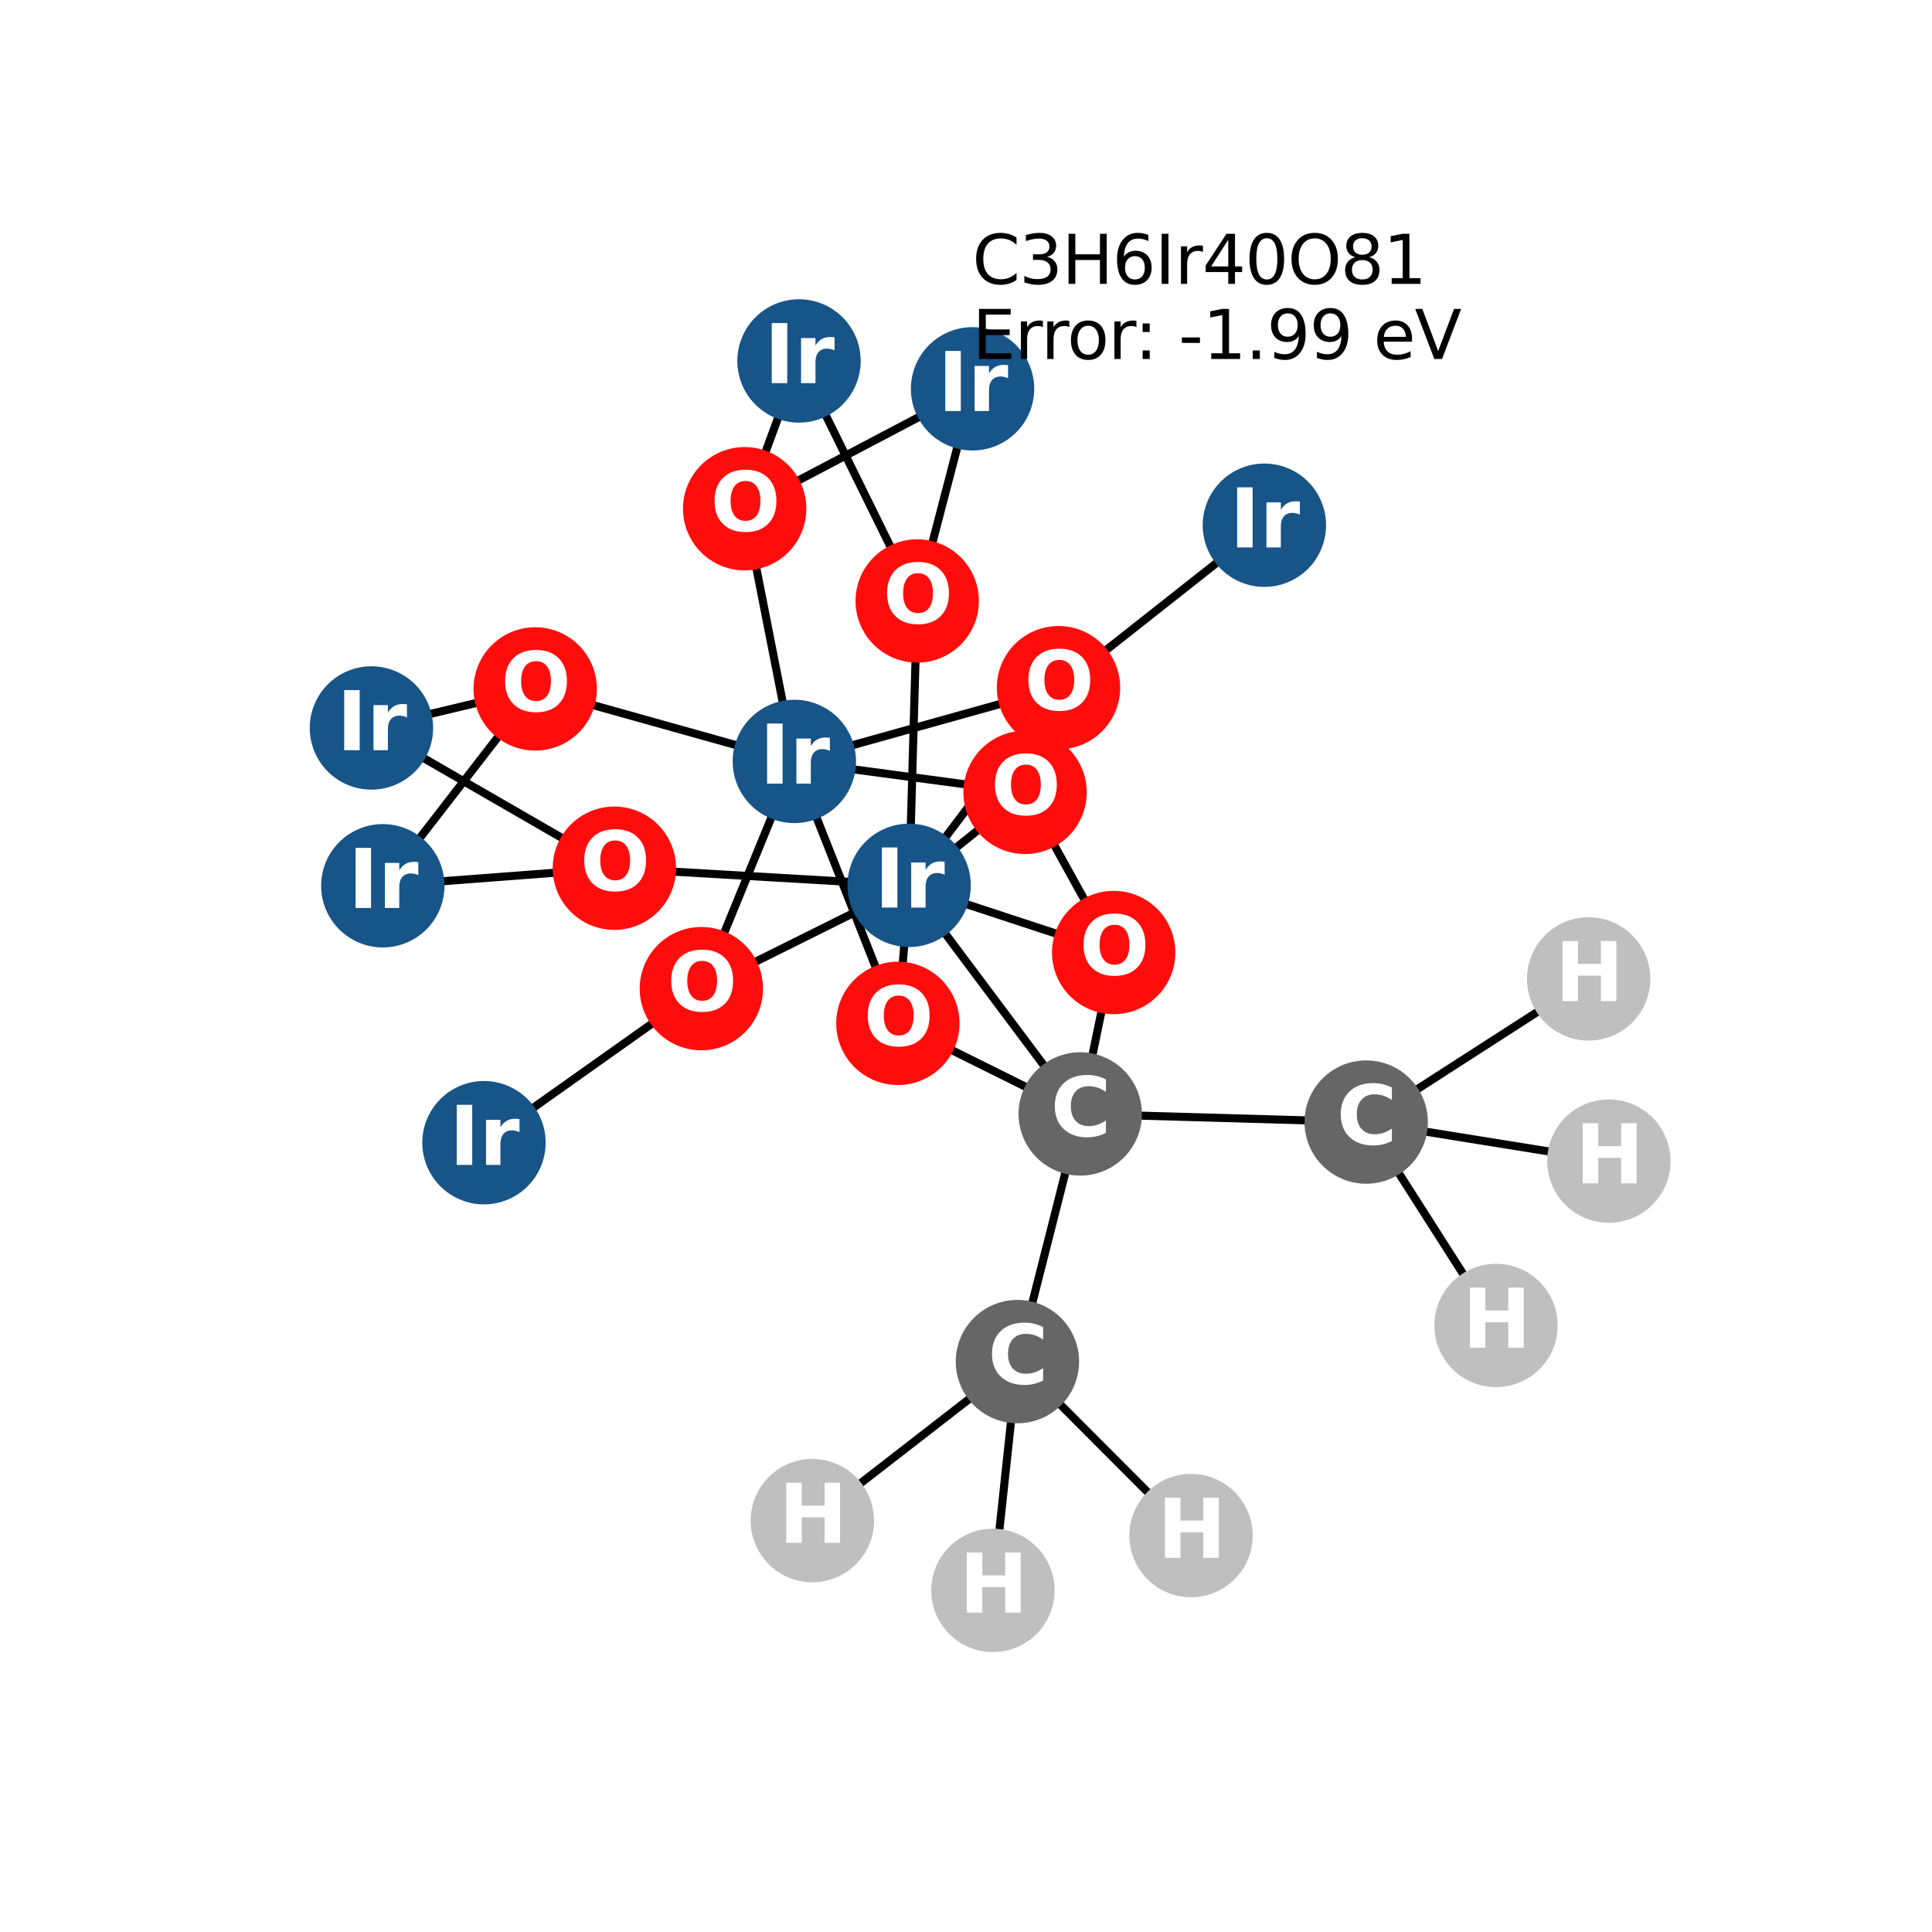 <?xml version="1.0" encoding="utf-8" standalone="no"?>
<!DOCTYPE svg PUBLIC "-//W3C//DTD SVG 1.1//EN"
  "http://www.w3.org/Graphics/SVG/1.1/DTD/svg11.dtd">
<svg xmlns:xlink="http://www.w3.org/1999/xlink" width="288pt" height="288pt" viewBox="0 0 288 288" xmlns="http://www.w3.org/2000/svg" version="1.1">
 <defs>
  <style type="text/css">*{stroke-linejoin: round; stroke-linecap: butt}</style>
 </defs>
 <g id="figure_1">
  <g id="patch_1">
   <path d="M 0 288 
L 288 288 
L 288 0 
L 0 0 
z
" style="fill: #ffffff"/>
  </g>
  <g id="axes_1">
   <g id="LineCollection_1">
    <path d="M 236.819 145.924 
L 203.656 167.266 
" clip-path="url(#pf3b4220f31)" style="fill: none; stroke: #000000; stroke-width: 1.2"/>
    <path d="M 166.014 141.993 
L 135.521 131.977 
" clip-path="url(#pf3b4220f31)" style="fill: none; stroke: #000000; stroke-width: 1.2"/>
    <path d="M 166.014 141.993 
L 152.806 118.117 
" clip-path="url(#pf3b4220f31)" style="fill: none; stroke: #000000; stroke-width: 1.2"/>
    <path d="M 166.014 141.993 
L 161.03 166.054 
" clip-path="url(#pf3b4220f31)" style="fill: none; stroke: #000000; stroke-width: 1.2"/>
    <path d="M 157.787 102.511 
L 188.479 78.293 
" clip-path="url(#pf3b4220f31)" style="fill: none; stroke: #000000; stroke-width: 1.2"/>
    <path d="M 157.787 102.511 
L 135.521 131.977 
" clip-path="url(#pf3b4220f31)" style="fill: none; stroke: #000000; stroke-width: 1.2"/>
    <path d="M 157.787 102.511 
L 118.413 113.505 
" clip-path="url(#pf3b4220f31)" style="fill: none; stroke: #000000; stroke-width: 1.2"/>
    <path d="M 144.976 57.96 
L 136.727 89.586 
" clip-path="url(#pf3b4220f31)" style="fill: none; stroke: #000000; stroke-width: 1.2"/>
    <path d="M 144.976 57.96 
L 111.008 75.834 
" clip-path="url(#pf3b4220f31)" style="fill: none; stroke: #000000; stroke-width: 1.2"/>
    <path d="M 152.806 118.117 
L 135.521 131.977 
" clip-path="url(#pf3b4220f31)" style="fill: none; stroke: #000000; stroke-width: 1.2"/>
    <path d="M 152.806 118.117 
L 118.413 113.505 
" clip-path="url(#pf3b4220f31)" style="fill: none; stroke: #000000; stroke-width: 1.2"/>
    <path d="M 55.369 108.516 
L 91.58 129.423 
" clip-path="url(#pf3b4220f31)" style="fill: none; stroke: #000000; stroke-width: 1.2"/>
    <path d="M 55.369 108.516 
L 79.784 102.697 
" clip-path="url(#pf3b4220f31)" style="fill: none; stroke: #000000; stroke-width: 1.2"/>
    <path d="M 91.58 129.423 
L 135.521 131.977 
" clip-path="url(#pf3b4220f31)" style="fill: none; stroke: #000000; stroke-width: 1.2"/>
    <path d="M 91.58 129.423 
L 57.065 132.04 
" clip-path="url(#pf3b4220f31)" style="fill: none; stroke: #000000; stroke-width: 1.2"/>
    <path d="M 135.521 131.977 
L 136.727 89.586 
" clip-path="url(#pf3b4220f31)" style="fill: none; stroke: #000000; stroke-width: 1.2"/>
    <path d="M 135.521 131.977 
L 104.55 147.377 
" clip-path="url(#pf3b4220f31)" style="fill: none; stroke: #000000; stroke-width: 1.2"/>
    <path d="M 135.521 131.977 
L 133.846 152.55 
" clip-path="url(#pf3b4220f31)" style="fill: none; stroke: #000000; stroke-width: 1.2"/>
    <path d="M 135.521 131.977 
L 161.03 166.054 
" clip-path="url(#pf3b4220f31)" style="fill: none; stroke: #000000; stroke-width: 1.2"/>
    <path d="M 119.106 53.804 
L 136.727 89.586 
" clip-path="url(#pf3b4220f31)" style="fill: none; stroke: #000000; stroke-width: 1.2"/>
    <path d="M 119.106 53.804 
L 111.008 75.834 
" clip-path="url(#pf3b4220f31)" style="fill: none; stroke: #000000; stroke-width: 1.2"/>
    <path d="M 111.008 75.834 
L 118.413 113.505 
" clip-path="url(#pf3b4220f31)" style="fill: none; stroke: #000000; stroke-width: 1.2"/>
    <path d="M 72.146 170.34 
L 104.55 147.377 
" clip-path="url(#pf3b4220f31)" style="fill: none; stroke: #000000; stroke-width: 1.2"/>
    <path d="M 57.065 132.04 
L 79.784 102.697 
" clip-path="url(#pf3b4220f31)" style="fill: none; stroke: #000000; stroke-width: 1.2"/>
    <path d="M 118.413 113.505 
L 104.55 147.377 
" clip-path="url(#pf3b4220f31)" style="fill: none; stroke: #000000; stroke-width: 1.2"/>
    <path d="M 118.413 113.505 
L 133.846 152.55 
" clip-path="url(#pf3b4220f31)" style="fill: none; stroke: #000000; stroke-width: 1.2"/>
    <path d="M 118.413 113.505 
L 79.784 102.697 
" clip-path="url(#pf3b4220f31)" style="fill: none; stroke: #000000; stroke-width: 1.2"/>
    <path d="M 133.846 152.55 
L 161.03 166.054 
" clip-path="url(#pf3b4220f31)" style="fill: none; stroke: #000000; stroke-width: 1.2"/>
    <path d="M 161.03 166.054 
L 151.666 202.97 
" clip-path="url(#pf3b4220f31)" style="fill: none; stroke: #000000; stroke-width: 1.2"/>
    <path d="M 161.03 166.054 
L 203.656 167.266 
" clip-path="url(#pf3b4220f31)" style="fill: none; stroke: #000000; stroke-width: 1.2"/>
    <path d="M 151.666 202.97 
L 121.096 226.676 
" clip-path="url(#pf3b4220f31)" style="fill: none; stroke: #000000; stroke-width: 1.2"/>
    <path d="M 151.666 202.97 
L 148.015 237.076 
" clip-path="url(#pf3b4220f31)" style="fill: none; stroke: #000000; stroke-width: 1.2"/>
    <path d="M 151.666 202.97 
L 177.545 228.907 
" clip-path="url(#pf3b4220f31)" style="fill: none; stroke: #000000; stroke-width: 1.2"/>
    <path d="M 203.656 167.266 
L 223.009 197.585 
" clip-path="url(#pf3b4220f31)" style="fill: none; stroke: #000000; stroke-width: 1.2"/>
    <path d="M 203.656 167.266 
L 239.831 173.086 
" clip-path="url(#pf3b4220f31)" style="fill: none; stroke: #000000; stroke-width: 1.2"/>
   </g>
   <g id="PathCollection_1">
    <defs>
     <path id="C0_0_1004d843ca" d="M 0 8.944 
C 2.372 8.944 4.647 8.002 6.325 6.325 
C 8.002 4.647 8.944 2.372 8.944 -0 
C 8.944 -2.372 8.002 -4.647 6.325 -6.325 
C 4.647 -8.002 2.372 -8.944 0 -8.944 
C -2.372 -8.944 -4.647 -8.002 -6.325 -6.325 
C -8.002 -4.647 -8.944 -2.372 -8.944 0 
C -8.944 2.372 -8.002 4.647 -6.325 6.325 
C -4.647 8.002 -2.372 8.944 0 8.944 
z
"/>
    </defs>
    <g clip-path="url(#pf3b4220f31)">
     <use xlink:href="#C0_0_1004d843ca" x="236.819" y="145.924" style="fill: #bfbfbf; stroke: #bfbfbf; stroke-width: 0.5"/>
    </g>
    <g clip-path="url(#pf3b4220f31)">
     <use xlink:href="#C0_0_1004d843ca" x="166.014" y="141.993" style="fill: #ff0d0d; stroke: #ff0d0d; stroke-width: 0.5"/>
    </g>
    <g clip-path="url(#pf3b4220f31)">
     <use xlink:href="#C0_0_1004d843ca" x="157.787" y="102.511" style="fill: #ff0d0d; stroke: #ff0d0d; stroke-width: 0.5"/>
    </g>
    <g clip-path="url(#pf3b4220f31)">
     <use xlink:href="#C0_0_1004d843ca" x="144.976" y="57.96" style="fill: #175487; stroke: #175487; stroke-width: 0.5"/>
    </g>
    <g clip-path="url(#pf3b4220f31)">
     <use xlink:href="#C0_0_1004d843ca" x="152.806" y="118.117" style="fill: #ff0d0d; stroke: #ff0d0d; stroke-width: 0.5"/>
    </g>
    <g clip-path="url(#pf3b4220f31)">
     <use xlink:href="#C0_0_1004d843ca" x="188.479" y="78.293" style="fill: #175487; stroke: #175487; stroke-width: 0.5"/>
    </g>
    <g clip-path="url(#pf3b4220f31)">
     <use xlink:href="#C0_0_1004d843ca" x="55.369" y="108.516" style="fill: #175487; stroke: #175487; stroke-width: 0.5"/>
    </g>
    <g clip-path="url(#pf3b4220f31)">
     <use xlink:href="#C0_0_1004d843ca" x="91.58" y="129.423" style="fill: #ff0d0d; stroke: #ff0d0d; stroke-width: 0.5"/>
    </g>
    <g clip-path="url(#pf3b4220f31)">
     <use xlink:href="#C0_0_1004d843ca" x="135.521" y="131.977" style="fill: #175487; stroke: #175487; stroke-width: 0.5"/>
    </g>
    <g clip-path="url(#pf3b4220f31)">
     <use xlink:href="#C0_0_1004d843ca" x="119.106" y="53.804" style="fill: #175487; stroke: #175487; stroke-width: 0.5"/>
    </g>
    <g clip-path="url(#pf3b4220f31)">
     <use xlink:href="#C0_0_1004d843ca" x="111.008" y="75.834" style="fill: #ff0d0d; stroke: #ff0d0d; stroke-width: 0.5"/>
    </g>
    <g clip-path="url(#pf3b4220f31)">
     <use xlink:href="#C0_0_1004d843ca" x="72.146" y="170.34" style="fill: #175487; stroke: #175487; stroke-width: 0.5"/>
    </g>
    <g clip-path="url(#pf3b4220f31)">
     <use xlink:href="#C0_0_1004d843ca" x="57.065" y="132.04" style="fill: #175487; stroke: #175487; stroke-width: 0.5"/>
    </g>
    <g clip-path="url(#pf3b4220f31)">
     <use xlink:href="#C0_0_1004d843ca" x="118.413" y="113.505" style="fill: #175487; stroke: #175487; stroke-width: 0.5"/>
    </g>
    <g clip-path="url(#pf3b4220f31)">
     <use xlink:href="#C0_0_1004d843ca" x="104.55" y="147.377" style="fill: #ff0d0d; stroke: #ff0d0d; stroke-width: 0.5"/>
    </g>
    <g clip-path="url(#pf3b4220f31)">
     <use xlink:href="#C0_0_1004d843ca" x="133.846" y="152.55" style="fill: #ff0d0d; stroke: #ff0d0d; stroke-width: 0.5"/>
    </g>
    <g clip-path="url(#pf3b4220f31)">
     <use xlink:href="#C0_0_1004d843ca" x="136.727" y="89.586" style="fill: #ff0d0d; stroke: #ff0d0d; stroke-width: 0.5"/>
    </g>
    <g clip-path="url(#pf3b4220f31)">
     <use xlink:href="#C0_0_1004d843ca" x="79.784" y="102.697" style="fill: #ff0d0d; stroke: #ff0d0d; stroke-width: 0.5"/>
    </g>
    <g clip-path="url(#pf3b4220f31)">
     <use xlink:href="#C0_0_1004d843ca" x="161.03" y="166.054" style="fill: #666666; stroke: #666666; stroke-width: 0.5"/>
    </g>
    <g clip-path="url(#pf3b4220f31)">
     <use xlink:href="#C0_0_1004d843ca" x="151.666" y="202.97" style="fill: #666666; stroke: #666666; stroke-width: 0.5"/>
    </g>
    <g clip-path="url(#pf3b4220f31)">
     <use xlink:href="#C0_0_1004d843ca" x="203.656" y="167.266" style="fill: #666666; stroke: #666666; stroke-width: 0.5"/>
    </g>
    <g clip-path="url(#pf3b4220f31)">
     <use xlink:href="#C0_0_1004d843ca" x="121.096" y="226.676" style="fill: #bfbfbf; stroke: #bfbfbf; stroke-width: 0.5"/>
    </g>
    <g clip-path="url(#pf3b4220f31)">
     <use xlink:href="#C0_0_1004d843ca" x="148.015" y="237.076" style="fill: #bfbfbf; stroke: #bfbfbf; stroke-width: 0.5"/>
    </g>
    <g clip-path="url(#pf3b4220f31)">
     <use xlink:href="#C0_0_1004d843ca" x="223.009" y="197.585" style="fill: #bfbfbf; stroke: #bfbfbf; stroke-width: 0.5"/>
    </g>
    <g clip-path="url(#pf3b4220f31)">
     <use xlink:href="#C0_0_1004d843ca" x="239.831" y="173.086" style="fill: #bfbfbf; stroke: #bfbfbf; stroke-width: 0.5"/>
    </g>
    <g clip-path="url(#pf3b4220f31)">
     <use xlink:href="#C0_0_1004d843ca" x="177.545" y="228.907" style="fill: #bfbfbf; stroke: #bfbfbf; stroke-width: 0.5"/>
    </g>
   </g>
   <g id="text_1">
    <g clip-path="url(#pf3b4220f31)">
     <!-- H -->
     <g style="fill: #ffffff" transform="translate(231.797 149.235) scale(0.12 -0.12)">
      <defs>
       <path id="DejaVuSans-Bold-48" d="M 588 4666 
L 1791 4666 
L 1791 2888 
L 3566 2888 
L 3566 4666 
L 4769 4666 
L 4769 0 
L 3566 0 
L 3566 1978 
L 1791 1978 
L 1791 0 
L 588 0 
L 588 4666 
z
" transform="scale(0.016)"/>
      </defs>
      <use xlink:href="#DejaVuSans-Bold-48"/>
     </g>
    </g>
   </g>
   <g id="text_2">
    <g clip-path="url(#pf3b4220f31)">
     <!-- O -->
     <g style="fill: #ffffff" transform="translate(160.913 145.304) scale(0.12 -0.12)">
      <defs>
       <path id="DejaVuSans-Bold-4f" d="M 2719 3878 
Q 2169 3878 1866 3472 
Q 1563 3066 1563 2328 
Q 1563 1594 1866 1187 
Q 2169 781 2719 781 
Q 3272 781 3575 1187 
Q 3878 1594 3878 2328 
Q 3878 3066 3575 3472 
Q 3272 3878 2719 3878 
z
M 2719 4750 
Q 3844 4750 4481 4106 
Q 5119 3463 5119 2328 
Q 5119 1197 4481 553 
Q 3844 -91 2719 -91 
Q 1597 -91 958 553 
Q 319 1197 319 2328 
Q 319 3463 958 4106 
Q 1597 4750 2719 4750 
z
" transform="scale(0.016)"/>
      </defs>
      <use xlink:href="#DejaVuSans-Bold-4f"/>
     </g>
    </g>
   </g>
   <g id="text_3">
    <g clip-path="url(#pf3b4220f31)">
     <!-- O -->
     <g style="fill: #ffffff" transform="translate(152.686 105.823) scale(0.12 -0.12)">
      <use xlink:href="#DejaVuSans-Bold-4f"/>
     </g>
    </g>
   </g>
   <g id="text_4">
    <g clip-path="url(#pf3b4220f31)">
     <!-- Ir -->
     <g style="fill: #ffffff" transform="translate(139.785 61.271) scale(0.12 -0.12)">
      <defs>
       <path id="DejaVuSans-Bold-49" d="M 588 4666 
L 1791 4666 
L 1791 0 
L 588 0 
L 588 4666 
z
" transform="scale(0.016)"/>
       <path id="DejaVuSans-Bold-72" d="M 3138 2547 
Q 2991 2616 2845 2648 
Q 2700 2681 2553 2681 
Q 2122 2681 1889 2404 
Q 1656 2128 1656 1613 
L 1656 0 
L 538 0 
L 538 3500 
L 1656 3500 
L 1656 2925 
Q 1872 3269 2151 3426 
Q 2431 3584 2822 3584 
Q 2878 3584 2943 3579 
Q 3009 3575 3134 3559 
L 3138 2547 
z
" transform="scale(0.016)"/>
      </defs>
      <use xlink:href="#DejaVuSans-Bold-49"/>
      <use xlink:href="#DejaVuSans-Bold-72" transform="translate(37.207 0)"/>
     </g>
    </g>
   </g>
   <g id="text_5">
    <g clip-path="url(#pf3b4220f31)">
     <!-- O -->
     <g style="fill: #ffffff" transform="translate(147.705 121.428) scale(0.12 -0.12)">
      <use xlink:href="#DejaVuSans-Bold-4f"/>
     </g>
    </g>
   </g>
   <g id="text_6">
    <g clip-path="url(#pf3b4220f31)">
     <!-- Ir -->
     <g style="fill: #ffffff" transform="translate(183.288 81.604) scale(0.12 -0.12)">
      <use xlink:href="#DejaVuSans-Bold-49"/>
      <use xlink:href="#DejaVuSans-Bold-72" transform="translate(37.207 0)"/>
     </g>
    </g>
   </g>
   <g id="text_7">
    <g clip-path="url(#pf3b4220f31)">
     <!-- Ir -->
     <g style="fill: #ffffff" transform="translate(50.178 111.827) scale(0.12 -0.12)">
      <use xlink:href="#DejaVuSans-Bold-49"/>
      <use xlink:href="#DejaVuSans-Bold-72" transform="translate(37.207 0)"/>
     </g>
    </g>
   </g>
   <g id="text_8">
    <g clip-path="url(#pf3b4220f31)">
     <!-- O -->
     <g style="fill: #ffffff" transform="translate(86.479 132.734) scale(0.12 -0.12)">
      <use xlink:href="#DejaVuSans-Bold-4f"/>
     </g>
    </g>
   </g>
   <g id="text_9">
    <g clip-path="url(#pf3b4220f31)">
     <!-- Ir -->
     <g style="fill: #ffffff" transform="translate(130.331 135.288) scale(0.12 -0.12)">
      <use xlink:href="#DejaVuSans-Bold-49"/>
      <use xlink:href="#DejaVuSans-Bold-72" transform="translate(37.207 0)"/>
     </g>
    </g>
   </g>
   <g id="text_10">
    <g clip-path="url(#pf3b4220f31)">
     <!-- Ir -->
     <g style="fill: #ffffff" transform="translate(113.915 57.115) scale(0.12 -0.12)">
      <use xlink:href="#DejaVuSans-Bold-49"/>
      <use xlink:href="#DejaVuSans-Bold-72" transform="translate(37.207 0)"/>
     </g>
    </g>
   </g>
   <g id="text_11">
    <g clip-path="url(#pf3b4220f31)">
     <!-- O -->
     <g style="fill: #ffffff" transform="translate(105.907 79.145) scale(0.12 -0.12)">
      <use xlink:href="#DejaVuSans-Bold-4f"/>
     </g>
    </g>
   </g>
   <g id="text_12">
    <g clip-path="url(#pf3b4220f31)">
     <!-- Ir -->
     <g style="fill: #ffffff" transform="translate(66.955 173.651) scale(0.12 -0.12)">
      <use xlink:href="#DejaVuSans-Bold-49"/>
      <use xlink:href="#DejaVuSans-Bold-72" transform="translate(37.207 0)"/>
     </g>
    </g>
   </g>
   <g id="text_13">
    <g clip-path="url(#pf3b4220f31)">
     <!-- Ir -->
     <g style="fill: #ffffff" transform="translate(51.874 135.351) scale(0.12 -0.12)">
      <use xlink:href="#DejaVuSans-Bold-49"/>
      <use xlink:href="#DejaVuSans-Bold-72" transform="translate(37.207 0)"/>
     </g>
    </g>
   </g>
   <g id="text_14">
    <g clip-path="url(#pf3b4220f31)">
     <!-- Ir -->
     <g style="fill: #ffffff" transform="translate(113.222 116.816) scale(0.12 -0.12)">
      <use xlink:href="#DejaVuSans-Bold-49"/>
      <use xlink:href="#DejaVuSans-Bold-72" transform="translate(37.207 0)"/>
     </g>
    </g>
   </g>
   <g id="text_15">
    <g clip-path="url(#pf3b4220f31)">
     <!-- O -->
     <g style="fill: #ffffff" transform="translate(99.45 150.688) scale(0.12 -0.12)">
      <use xlink:href="#DejaVuSans-Bold-4f"/>
     </g>
    </g>
   </g>
   <g id="text_16">
    <g clip-path="url(#pf3b4220f31)">
     <!-- O -->
     <g style="fill: #ffffff" transform="translate(128.745 155.861) scale(0.12 -0.12)">
      <use xlink:href="#DejaVuSans-Bold-4f"/>
     </g>
    </g>
   </g>
   <g id="text_17">
    <g clip-path="url(#pf3b4220f31)">
     <!-- O -->
     <g style="fill: #ffffff" transform="translate(131.626 92.897) scale(0.12 -0.12)">
      <use xlink:href="#DejaVuSans-Bold-4f"/>
     </g>
    </g>
   </g>
   <g id="text_18">
    <g clip-path="url(#pf3b4220f31)">
     <!-- O -->
     <g style="fill: #ffffff" transform="translate(74.683 106.008) scale(0.12 -0.12)">
      <use xlink:href="#DejaVuSans-Bold-4f"/>
     </g>
    </g>
   </g>
   <g id="text_19">
    <g clip-path="url(#pf3b4220f31)">
     <!-- C -->
     <g style="fill: #ffffff" transform="translate(156.627 169.365) scale(0.12 -0.12)">
      <defs>
       <path id="DejaVuSans-Bold-43" d="M 4288 256 
Q 3956 84 3597 -3 
Q 3238 -91 2847 -91 
Q 1681 -91 1000 561 
Q 319 1213 319 2328 
Q 319 3447 1000 4098 
Q 1681 4750 2847 4750 
Q 3238 4750 3597 4662 
Q 3956 4575 4288 4403 
L 4288 3438 
Q 3953 3666 3628 3772 
Q 3303 3878 2944 3878 
Q 2300 3878 1931 3465 
Q 1563 3053 1563 2328 
Q 1563 1606 1931 1193 
Q 2300 781 2944 781 
Q 3303 781 3628 887 
Q 3953 994 4288 1222 
L 4288 256 
z
" transform="scale(0.016)"/>
      </defs>
      <use xlink:href="#DejaVuSans-Bold-43"/>
     </g>
    </g>
   </g>
   <g id="text_20">
    <g clip-path="url(#pf3b4220f31)">
     <!-- C -->
     <g style="fill: #ffffff" transform="translate(147.262 206.281) scale(0.12 -0.12)">
      <use xlink:href="#DejaVuSans-Bold-43"/>
     </g>
    </g>
   </g>
   <g id="text_21">
    <g clip-path="url(#pf3b4220f31)">
     <!-- C -->
     <g style="fill: #ffffff" transform="translate(199.252 170.578) scale(0.12 -0.12)">
      <use xlink:href="#DejaVuSans-Bold-43"/>
     </g>
    </g>
   </g>
   <g id="text_22">
    <g clip-path="url(#pf3b4220f31)">
     <!-- H -->
     <g style="fill: #ffffff" transform="translate(116.075 229.987) scale(0.12 -0.12)">
      <use xlink:href="#DejaVuSans-Bold-48"/>
     </g>
    </g>
   </g>
   <g id="text_23">
    <g clip-path="url(#pf3b4220f31)">
     <!-- H -->
     <g style="fill: #ffffff" transform="translate(142.993 240.388) scale(0.12 -0.12)">
      <use xlink:href="#DejaVuSans-Bold-48"/>
     </g>
    </g>
   </g>
   <g id="text_24">
    <g clip-path="url(#pf3b4220f31)">
     <!-- H -->
     <g style="fill: #ffffff" transform="translate(217.987 200.897) scale(0.12 -0.12)">
      <use xlink:href="#DejaVuSans-Bold-48"/>
     </g>
    </g>
   </g>
   <g id="text_25">
    <g clip-path="url(#pf3b4220f31)">
     <!-- H -->
     <g style="fill: #ffffff" transform="translate(234.81 176.397) scale(0.12 -0.12)">
      <use xlink:href="#DejaVuSans-Bold-48"/>
     </g>
    </g>
   </g>
   <g id="text_26">
    <g clip-path="url(#pf3b4220f31)">
     <!-- H -->
     <g style="fill: #ffffff" transform="translate(172.524 232.218) scale(0.12 -0.12)">
      <use xlink:href="#DejaVuSans-Bold-48"/>
     </g>
    </g>
   </g>
   <g id="text_27">
    <!-- C3H6Ir40O81 -->
    <g transform="translate(144.937 42.315) scale(0.1 -0.1)">
     <defs>
      <path id="DejaVuSans-43" d="M 4122 4306 
L 4122 3641 
Q 3803 3938 3442 4084 
Q 3081 4231 2675 4231 
Q 1875 4231 1450 3742 
Q 1025 3253 1025 2328 
Q 1025 1406 1450 917 
Q 1875 428 2675 428 
Q 3081 428 3442 575 
Q 3803 722 4122 1019 
L 4122 359 
Q 3791 134 3420 21 
Q 3050 -91 2638 -91 
Q 1578 -91 968 557 
Q 359 1206 359 2328 
Q 359 3453 968 4101 
Q 1578 4750 2638 4750 
Q 3056 4750 3426 4639 
Q 3797 4528 4122 4306 
z
" transform="scale(0.016)"/>
      <path id="DejaVuSans-33" d="M 2597 2516 
Q 3050 2419 3304 2112 
Q 3559 1806 3559 1356 
Q 3559 666 3084 287 
Q 2609 -91 1734 -91 
Q 1441 -91 1130 -33 
Q 819 25 488 141 
L 488 750 
Q 750 597 1062 519 
Q 1375 441 1716 441 
Q 2309 441 2620 675 
Q 2931 909 2931 1356 
Q 2931 1769 2642 2001 
Q 2353 2234 1838 2234 
L 1294 2234 
L 1294 2753 
L 1863 2753 
Q 2328 2753 2575 2939 
Q 2822 3125 2822 3475 
Q 2822 3834 2567 4026 
Q 2313 4219 1838 4219 
Q 1578 4219 1281 4162 
Q 984 4106 628 3988 
L 628 4550 
Q 988 4650 1302 4700 
Q 1616 4750 1894 4750 
Q 2613 4750 3031 4423 
Q 3450 4097 3450 3541 
Q 3450 3153 3228 2886 
Q 3006 2619 2597 2516 
z
" transform="scale(0.016)"/>
      <path id="DejaVuSans-48" d="M 628 4666 
L 1259 4666 
L 1259 2753 
L 3553 2753 
L 3553 4666 
L 4184 4666 
L 4184 0 
L 3553 0 
L 3553 2222 
L 1259 2222 
L 1259 0 
L 628 0 
L 628 4666 
z
" transform="scale(0.016)"/>
      <path id="DejaVuSans-36" d="M 2113 2584 
Q 1688 2584 1439 2293 
Q 1191 2003 1191 1497 
Q 1191 994 1439 701 
Q 1688 409 2113 409 
Q 2538 409 2786 701 
Q 3034 994 3034 1497 
Q 3034 2003 2786 2293 
Q 2538 2584 2113 2584 
z
M 3366 4563 
L 3366 3988 
Q 3128 4100 2886 4159 
Q 2644 4219 2406 4219 
Q 1781 4219 1451 3797 
Q 1122 3375 1075 2522 
Q 1259 2794 1537 2939 
Q 1816 3084 2150 3084 
Q 2853 3084 3261 2657 
Q 3669 2231 3669 1497 
Q 3669 778 3244 343 
Q 2819 -91 2113 -91 
Q 1303 -91 875 529 
Q 447 1150 447 2328 
Q 447 3434 972 4092 
Q 1497 4750 2381 4750 
Q 2619 4750 2861 4703 
Q 3103 4656 3366 4563 
z
" transform="scale(0.016)"/>
      <path id="DejaVuSans-49" d="M 628 4666 
L 1259 4666 
L 1259 0 
L 628 0 
L 628 4666 
z
" transform="scale(0.016)"/>
      <path id="DejaVuSans-72" d="M 2631 2963 
Q 2534 3019 2420 3045 
Q 2306 3072 2169 3072 
Q 1681 3072 1420 2755 
Q 1159 2438 1159 1844 
L 1159 0 
L 581 0 
L 581 3500 
L 1159 3500 
L 1159 2956 
Q 1341 3275 1631 3429 
Q 1922 3584 2338 3584 
Q 2397 3584 2469 3576 
Q 2541 3569 2628 3553 
L 2631 2963 
z
" transform="scale(0.016)"/>
      <path id="DejaVuSans-34" d="M 2419 4116 
L 825 1625 
L 2419 1625 
L 2419 4116 
z
M 2253 4666 
L 3047 4666 
L 3047 1625 
L 3713 1625 
L 3713 1100 
L 3047 1100 
L 3047 0 
L 2419 0 
L 2419 1100 
L 313 1100 
L 313 1709 
L 2253 4666 
z
" transform="scale(0.016)"/>
      <path id="DejaVuSans-30" d="M 2034 4250 
Q 1547 4250 1301 3770 
Q 1056 3291 1056 2328 
Q 1056 1369 1301 889 
Q 1547 409 2034 409 
Q 2525 409 2770 889 
Q 3016 1369 3016 2328 
Q 3016 3291 2770 3770 
Q 2525 4250 2034 4250 
z
M 2034 4750 
Q 2819 4750 3233 4129 
Q 3647 3509 3647 2328 
Q 3647 1150 3233 529 
Q 2819 -91 2034 -91 
Q 1250 -91 836 529 
Q 422 1150 422 2328 
Q 422 3509 836 4129 
Q 1250 4750 2034 4750 
z
" transform="scale(0.016)"/>
      <path id="DejaVuSans-4f" d="M 2522 4238 
Q 1834 4238 1429 3725 
Q 1025 3213 1025 2328 
Q 1025 1447 1429 934 
Q 1834 422 2522 422 
Q 3209 422 3611 934 
Q 4013 1447 4013 2328 
Q 4013 3213 3611 3725 
Q 3209 4238 2522 4238 
z
M 2522 4750 
Q 3503 4750 4090 4092 
Q 4678 3434 4678 2328 
Q 4678 1225 4090 567 
Q 3503 -91 2522 -91 
Q 1538 -91 948 565 
Q 359 1222 359 2328 
Q 359 3434 948 4092 
Q 1538 4750 2522 4750 
z
" transform="scale(0.016)"/>
      <path id="DejaVuSans-38" d="M 2034 2216 
Q 1584 2216 1326 1975 
Q 1069 1734 1069 1313 
Q 1069 891 1326 650 
Q 1584 409 2034 409 
Q 2484 409 2743 651 
Q 3003 894 3003 1313 
Q 3003 1734 2745 1975 
Q 2488 2216 2034 2216 
z
M 1403 2484 
Q 997 2584 770 2862 
Q 544 3141 544 3541 
Q 544 4100 942 4425 
Q 1341 4750 2034 4750 
Q 2731 4750 3128 4425 
Q 3525 4100 3525 3541 
Q 3525 3141 3298 2862 
Q 3072 2584 2669 2484 
Q 3125 2378 3379 2068 
Q 3634 1759 3634 1313 
Q 3634 634 3220 271 
Q 2806 -91 2034 -91 
Q 1263 -91 848 271 
Q 434 634 434 1313 
Q 434 1759 690 2068 
Q 947 2378 1403 2484 
z
M 1172 3481 
Q 1172 3119 1398 2916 
Q 1625 2713 2034 2713 
Q 2441 2713 2670 2916 
Q 2900 3119 2900 3481 
Q 2900 3844 2670 4047 
Q 2441 4250 2034 4250 
Q 1625 4250 1398 4047 
Q 1172 3844 1172 3481 
z
" transform="scale(0.016)"/>
      <path id="DejaVuSans-31" d="M 794 531 
L 1825 531 
L 1825 4091 
L 703 3866 
L 703 4441 
L 1819 4666 
L 2450 4666 
L 2450 531 
L 3481 531 
L 3481 0 
L 794 0 
L 794 531 
z
" transform="scale(0.016)"/>
     </defs>
     <use xlink:href="#DejaVuSans-43"/>
     <use xlink:href="#DejaVuSans-33" transform="translate(69.824 0)"/>
     <use xlink:href="#DejaVuSans-48" transform="translate(133.447 0)"/>
     <use xlink:href="#DejaVuSans-36" transform="translate(208.643 0)"/>
     <use xlink:href="#DejaVuSans-49" transform="translate(272.266 0)"/>
     <use xlink:href="#DejaVuSans-72" transform="translate(301.758 0)"/>
     <use xlink:href="#DejaVuSans-34" transform="translate(342.871 0)"/>
     <use xlink:href="#DejaVuSans-30" transform="translate(406.494 0)"/>
     <use xlink:href="#DejaVuSans-4f" transform="translate(470.117 0)"/>
     <use xlink:href="#DejaVuSans-38" transform="translate(548.828 0)"/>
     <use xlink:href="#DejaVuSans-31" transform="translate(612.451 0)"/>
    </g>
    <!-- Error: -1.99 eV -->
    <g transform="translate(144.937 53.513) scale(0.1 -0.1)">
     <defs>
      <path id="DejaVuSans-45" d="M 628 4666 
L 3578 4666 
L 3578 4134 
L 1259 4134 
L 1259 2753 
L 3481 2753 
L 3481 2222 
L 1259 2222 
L 1259 531 
L 3634 531 
L 3634 0 
L 628 0 
L 628 4666 
z
" transform="scale(0.016)"/>
      <path id="DejaVuSans-6f" d="M 1959 3097 
Q 1497 3097 1228 2736 
Q 959 2375 959 1747 
Q 959 1119 1226 758 
Q 1494 397 1959 397 
Q 2419 397 2687 759 
Q 2956 1122 2956 1747 
Q 2956 2369 2687 2733 
Q 2419 3097 1959 3097 
z
M 1959 3584 
Q 2709 3584 3137 3096 
Q 3566 2609 3566 1747 
Q 3566 888 3137 398 
Q 2709 -91 1959 -91 
Q 1206 -91 779 398 
Q 353 888 353 1747 
Q 353 2609 779 3096 
Q 1206 3584 1959 3584 
z
" transform="scale(0.016)"/>
      <path id="DejaVuSans-3a" d="M 750 794 
L 1409 794 
L 1409 0 
L 750 0 
L 750 794 
z
M 750 3309 
L 1409 3309 
L 1409 2516 
L 750 2516 
L 750 3309 
z
" transform="scale(0.016)"/>
      <path id="DejaVuSans-20" transform="scale(0.016)"/>
      <path id="DejaVuSans-2d" d="M 313 2009 
L 1997 2009 
L 1997 1497 
L 313 1497 
L 313 2009 
z
" transform="scale(0.016)"/>
      <path id="DejaVuSans-2e" d="M 684 794 
L 1344 794 
L 1344 0 
L 684 0 
L 684 794 
z
" transform="scale(0.016)"/>
      <path id="DejaVuSans-39" d="M 703 97 
L 703 672 
Q 941 559 1184 500 
Q 1428 441 1663 441 
Q 2288 441 2617 861 
Q 2947 1281 2994 2138 
Q 2813 1869 2534 1725 
Q 2256 1581 1919 1581 
Q 1219 1581 811 2004 
Q 403 2428 403 3163 
Q 403 3881 828 4315 
Q 1253 4750 1959 4750 
Q 2769 4750 3195 4129 
Q 3622 3509 3622 2328 
Q 3622 1225 3098 567 
Q 2575 -91 1691 -91 
Q 1453 -91 1209 -44 
Q 966 3 703 97 
z
M 1959 2075 
Q 2384 2075 2632 2365 
Q 2881 2656 2881 3163 
Q 2881 3666 2632 3958 
Q 2384 4250 1959 4250 
Q 1534 4250 1286 3958 
Q 1038 3666 1038 3163 
Q 1038 2656 1286 2365 
Q 1534 2075 1959 2075 
z
" transform="scale(0.016)"/>
      <path id="DejaVuSans-65" d="M 3597 1894 
L 3597 1613 
L 953 1613 
Q 991 1019 1311 708 
Q 1631 397 2203 397 
Q 2534 397 2845 478 
Q 3156 559 3463 722 
L 3463 178 
Q 3153 47 2828 -22 
Q 2503 -91 2169 -91 
Q 1331 -91 842 396 
Q 353 884 353 1716 
Q 353 2575 817 3079 
Q 1281 3584 2069 3584 
Q 2775 3584 3186 3129 
Q 3597 2675 3597 1894 
z
M 3022 2063 
Q 3016 2534 2758 2815 
Q 2500 3097 2075 3097 
Q 1594 3097 1305 2825 
Q 1016 2553 972 2059 
L 3022 2063 
z
" transform="scale(0.016)"/>
      <path id="DejaVuSans-56" d="M 1831 0 
L 50 4666 
L 709 4666 
L 2188 738 
L 3669 4666 
L 4325 4666 
L 2547 0 
L 1831 0 
z
" transform="scale(0.016)"/>
     </defs>
     <use xlink:href="#DejaVuSans-45"/>
     <use xlink:href="#DejaVuSans-72" transform="translate(63.184 0)"/>
     <use xlink:href="#DejaVuSans-72" transform="translate(102.547 0)"/>
     <use xlink:href="#DejaVuSans-6f" transform="translate(141.41 0)"/>
     <use xlink:href="#DejaVuSans-72" transform="translate(202.592 0)"/>
     <use xlink:href="#DejaVuSans-3a" transform="translate(241.955 0)"/>
     <use xlink:href="#DejaVuSans-20" transform="translate(275.646 0)"/>
     <use xlink:href="#DejaVuSans-2d" transform="translate(307.434 0)"/>
     <use xlink:href="#DejaVuSans-31" transform="translate(343.518 0)"/>
     <use xlink:href="#DejaVuSans-2e" transform="translate(407.141 0)"/>
     <use xlink:href="#DejaVuSans-39" transform="translate(438.928 0)"/>
     <use xlink:href="#DejaVuSans-39" transform="translate(502.551 0)"/>
     <use xlink:href="#DejaVuSans-20" transform="translate(566.174 0)"/>
     <use xlink:href="#DejaVuSans-65" transform="translate(597.961 0)"/>
     <use xlink:href="#DejaVuSans-56" transform="translate(659.484 0)"/>
    </g>
   </g>
  </g>
 </g>
 <defs>
  <clipPath id="pf3b4220f31">
   <rect x="36" y="34.56" width="223.2" height="221.76"/>
  </clipPath>
 </defs>
</svg>

